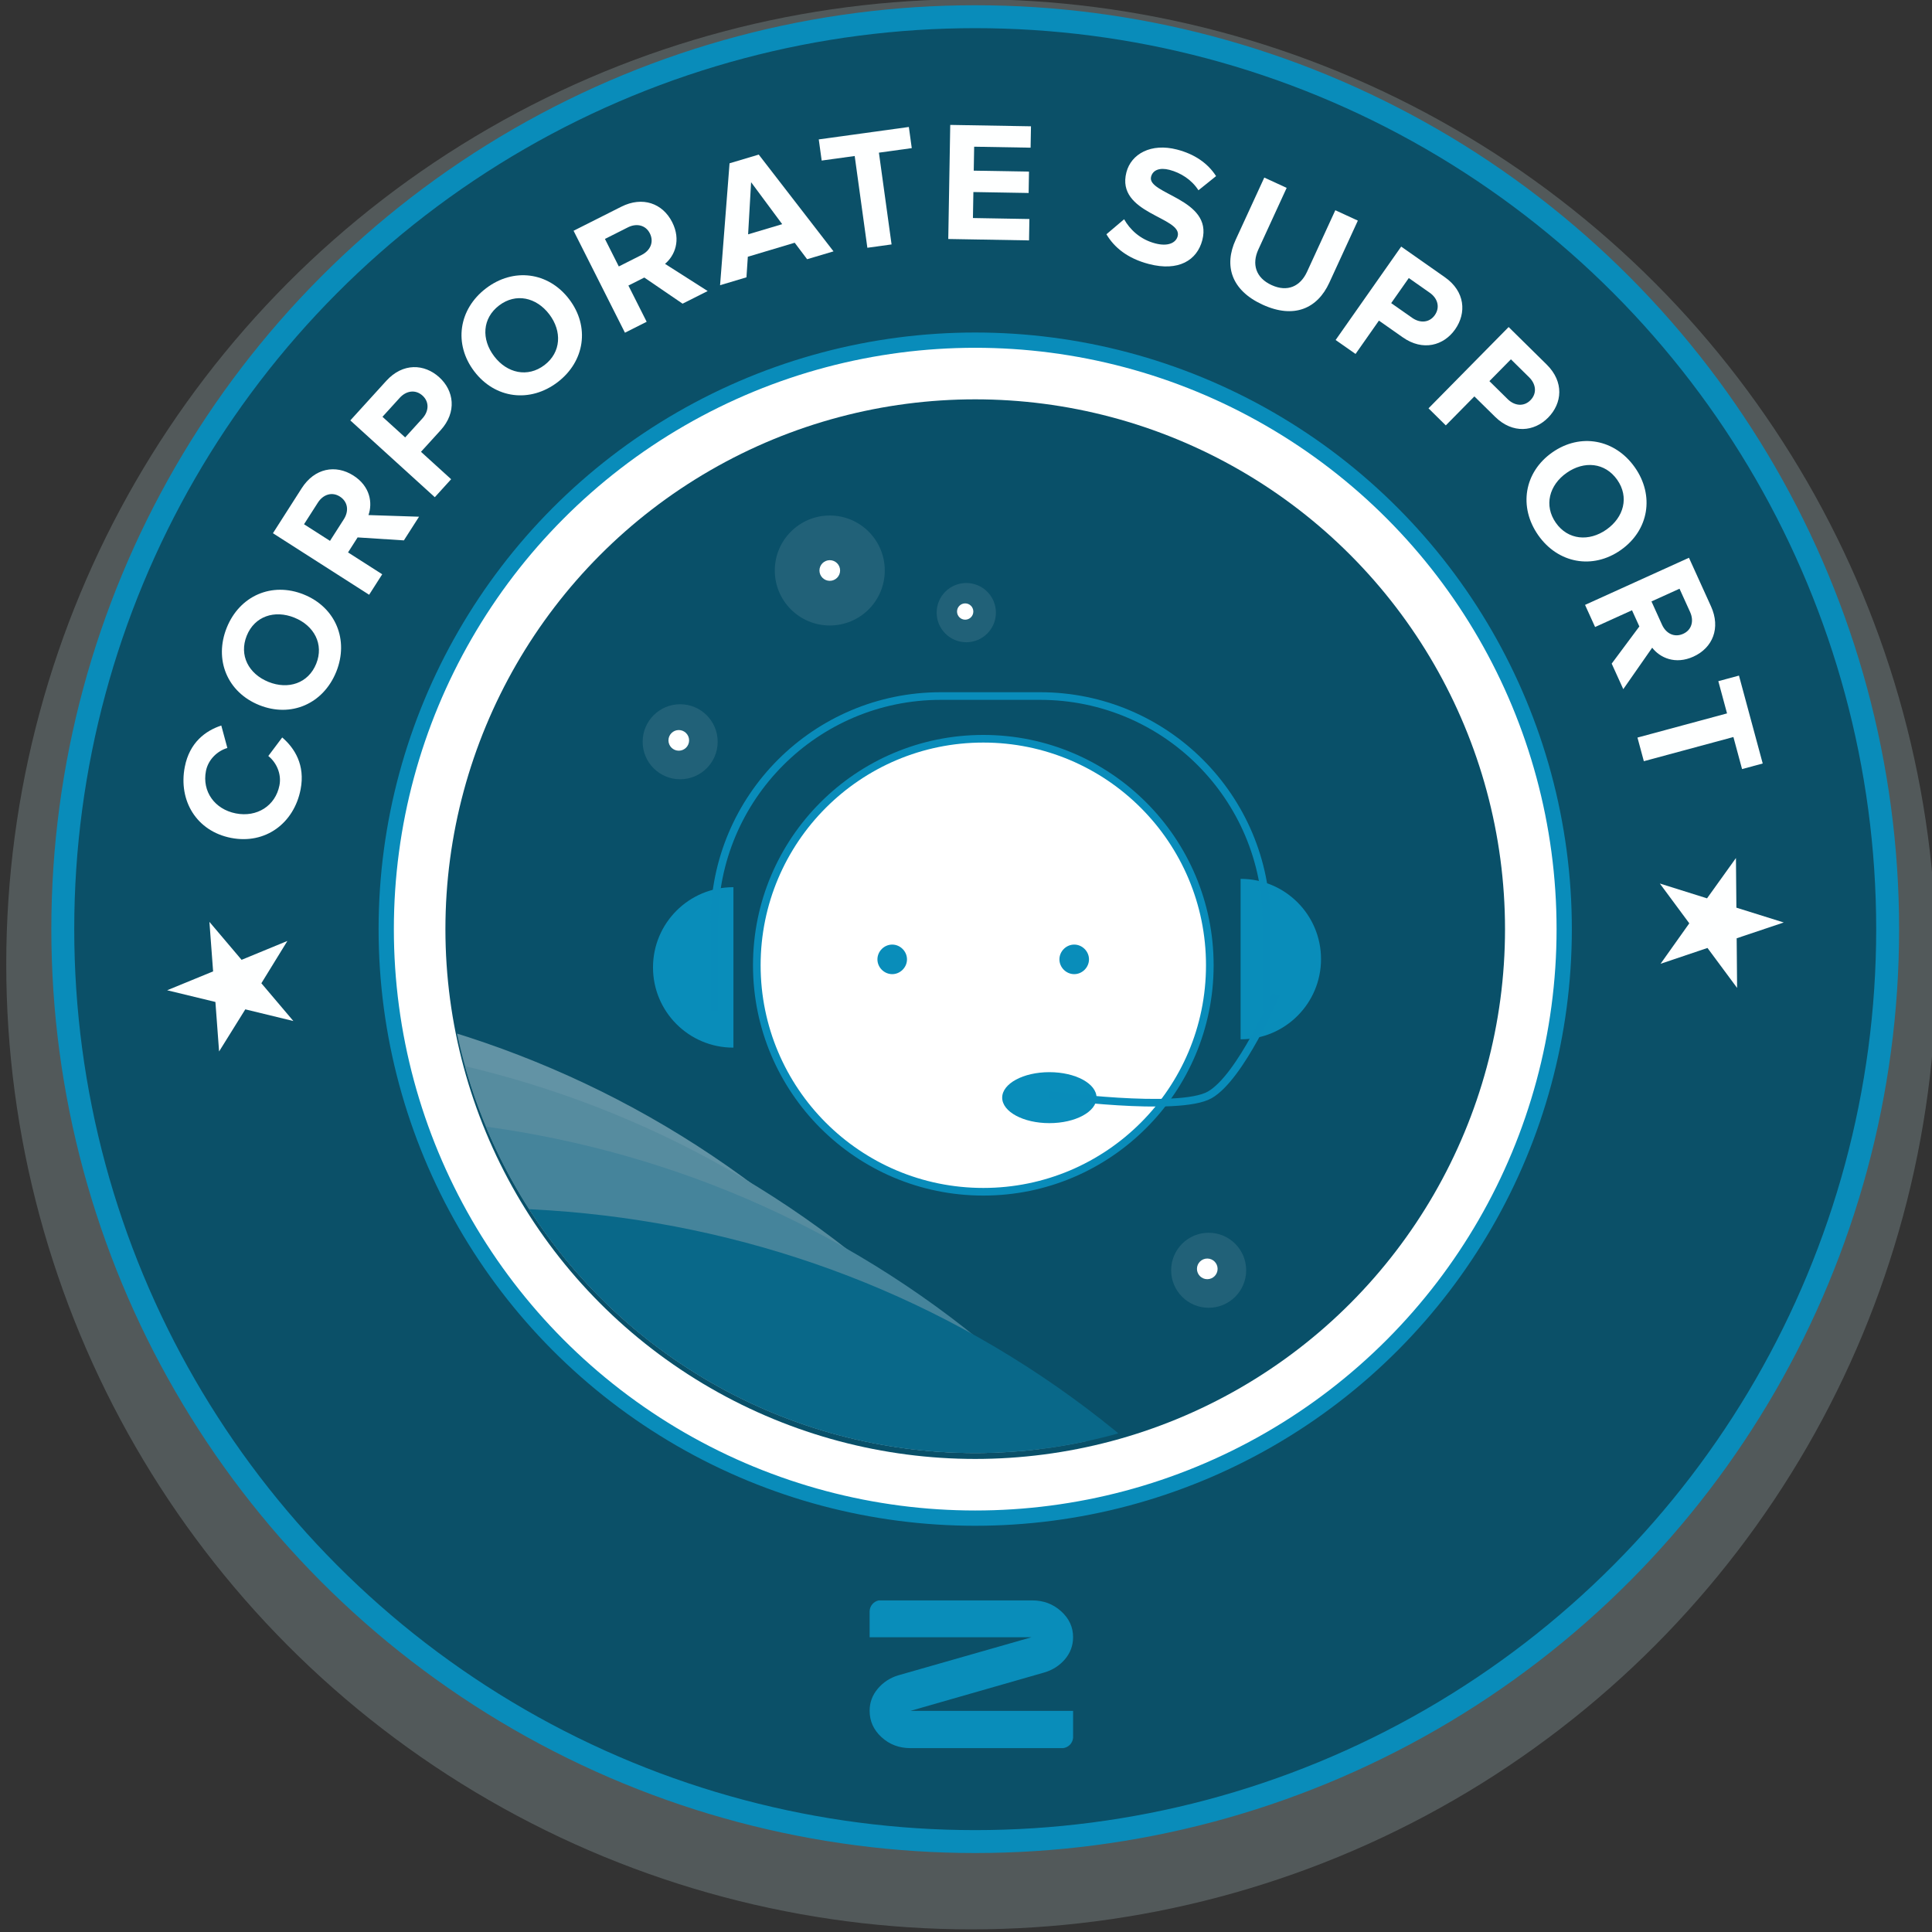 <?xml version="1.0" encoding="utf-8"?>
<!-- Generator: Adobe Illustrator 17.0.0, SVG Export Plug-In . SVG Version: 6.00 Build 0)  -->
<!DOCTYPE svg PUBLIC "-//W3C//DTD SVG 1.1//EN" "http://www.w3.org/Graphics/SVG/1.1/DTD/svg11.dtd">
<svg version="1.1" id="Layer_1" xmlns="http://www.w3.org/2000/svg" xmlns:xlink="http://www.w3.org/1999/xlink" x="0px" y="0px"
	 width="253px" height="253px" viewBox="-69 -69 253 253" enable-background="new -69 -69 253 253" xml:space="preserve">
<rect x="-69" y="-69" width="253" height="253" fill="#333333" stroke="none"/>
<g>
	<g>
		<g>
			<circle opacity="0.5" fill="#738083" enable-background="new    " cx="58.2" cy="57.271" r="126.381"/>
			<circle fill="#0B5068" stroke="#098CBA" stroke-width="3" stroke-miterlimit="10" cx="58.707" cy="52.673" r="119.485"/>
			<circle fill="#FFFFFF" stroke="#098CBA" stroke-width="2" stroke-miterlimit="10" cx="58.707" cy="52.673" r="77.13"/>
			<g>
				<path fill="#FEFFFF" d="M-37.364,56.692l5.998-2.472l-3.408,5.539l4.191,4.946l-6.294-1.529l-3.433,5.516l-0.482-6.484
					l-6.321-1.531l6.02-2.472l-0.484-6.486L-37.364,56.692z"/>
				<path fill="#FEFFFF" d="M-38.748,40.725c-4.528-0.887-6.916-4.89-6.052-9.307c0.629-3.207,2.73-4.736,4.779-5.408l0.794,2.94
					c-1.307,0.382-2.51,1.515-2.804,3.01c-0.525,2.68,1.14,5.014,3.91,5.557c2.768,0.543,5.19-0.993,5.715-3.673
					c0.294-1.495-0.394-2.997-1.459-3.845l1.821-2.427c1.622,1.389,3.035,3.603,2.406,6.812
					C-30.5,38.803-34.243,41.607-38.748,40.725z"/>
				<path fill="#FEFFFF" d="M-35.062,23.331c-4.175-1.685-5.934-5.946-4.241-10.143c1.685-4.175,5.907-6.023,10.085-4.338
					c4.175,1.685,5.934,5.946,4.25,10.123C-26.665,23.168-30.887,25.016-35.062,23.331z M-30.444,11.885
					c-2.596-1.049-5.213-0.194-6.244,2.359c-1.038,2.576,0.251,5.007,2.847,6.054c2.576,1.04,5.211,0.194,6.251-2.381
					C-26.556,15.361-27.868,12.925-30.444,11.885z"/>
				<path fill="#FEFFFF" d="M-16.11,1.764l-6.059-0.389l-1.255,1.965l4.476,2.863l-1.714,2.682l-12.597-8.058l3.768-5.894
					c1.678-2.626,4.437-3.15,6.778-1.653c2.21,1.414,2.515,3.603,1.965,5.17l6.622,0.215L-16.11,1.764z M-24.496-3.976
					c-1.038-0.663-2.201-0.262-2.877,0.796l-1.814,2.832l3.401,2.176l1.812-2.832C-23.295-2.062-23.419-3.286-24.496-3.976z"/>
				<path fill="#FEFFFF" d="M-12.061-3.89l-11.064-10.055l4.704-5.175c2.185-2.406,5.003-2.239,6.943-0.475
					c1.925,1.746,2.345,4.553,0.174,6.941l-2.567,2.82l3.949,3.589L-12.061-3.89z M-13.667-17.192
					c-0.93-0.844-2.142-0.642-2.985,0.285l-2.262,2.488l2.972,2.7l2.259-2.488C-12.837-15.134-12.753-16.36-13.667-17.192z"/>
				<path fill="#FEFFFF" d="M-6.889-20.361c-2.73-3.582-2.065-8.142,1.536-10.883c3.58-2.73,8.153-2.16,10.883,1.423
					c2.73,3.58,2.065,8.14-1.515,10.872C0.414-16.211-4.162-16.781-6.889-20.361z M2.931-27.84C1.232-30.07-1.45-30.669-3.641-29
					c-2.21,1.683-2.341,4.43-0.645,6.658c1.683,2.212,4.381,2.829,6.59,1.147C4.494-22.867,4.611-25.633,2.931-27.84z"/>
				<path fill="#FEFFFF" d="M20.386-29.233l-5.012-3.422l-2.083,1.047l2.391,4.745l-2.843,1.432l-6.728-13.35l6.247-3.148
					c2.782-1.402,5.421-0.45,6.672,2.033c1.181,2.343,0.328,4.381-0.943,5.448l5.584,3.56L20.386-29.233z M16.098-38.443
					c-0.554-1.101-1.76-1.348-2.879-0.78l-3.001,1.513l1.816,3.603l3.001-1.515C16.154-36.188,16.672-37.3,16.098-38.443z"/>
				<path fill="#FEFFFF" d="M36.694-35.055l-1.626-2.158l-6.138,1.834l-0.179,2.694l-3.456,1.034l1.242-15.965l3.822-1.14
					l9.791,12.672L36.694-35.055z M29.358-45.139l-0.391,6.826l4.464-1.332L29.358-45.139z"/>
				<path fill="#FEFFFF" d="M44.583-36.554L42.925-48.57l-4.324,0.595l-0.382-2.77l11.797-1.628l0.382,2.77l-4.302,0.595
					l1.658,12.016L44.583-36.554z"/>
				<path fill="#FEFFFF" d="M55.178-37.703l0.258-14.94l10.573,0.183l-0.05,2.8l-7.391-0.129l-0.054,3.137l7.235,0.124l-0.047,2.8
					l-7.235-0.124l-0.059,3.404l7.393,0.129l-0.047,2.8L55.178-37.703z"/>
				<path fill="#FEFFFF" d="M75.89-38.323l2.316-1.965c0.742,1.325,2.09,2.648,4.084,3.164c1.714,0.446,2.714-0.106,2.931-0.952
					c0.654-2.515-8.128-2.92-6.715-8.361c0.624-2.409,3.223-3.863,6.629-2.979c2.3,0.597,4.026,1.784,5.114,3.478l-2.309,1.855
					c-0.889-1.389-2.323-2.291-3.795-2.675c-1.3-0.337-2.185,0.034-2.409,0.905c-0.59,2.275,8.112,2.89,6.712,8.291
					c-0.688,2.646-3.112,4.146-6.993,3.137C78.654-35.152,76.904-36.599,75.89-38.323z"/>
				<path fill="#FEFFFF" d="M92.816-37.604l3.745-8.142l2.931,1.348l-3.705,8.063c-0.873,1.893-0.371,3.702,1.726,4.666
					c2.097,0.963,3.775,0.156,4.645-1.737l3.705-8.063l2.951,1.359l-3.743,8.142c-1.545,3.358-4.607,4.761-8.739,2.861
					C92.199-31.006,91.269-34.243,92.816-37.604z"/>
				<path fill="#FEFFFF" d="M105.904-24.477l8.585-12.231l5.722,4.014c2.66,1.866,2.847,4.682,1.341,6.828
					c-1.493,2.126-4.222,2.895-6.862,1.038l-3.116-2.187l-3.062,4.365L105.904-24.477z M118.893-27.736
					c0.719-1.027,0.369-2.203-0.656-2.922l-2.752-1.931l-2.305,3.284l2.752,1.929C116.959-26.655,118.185-26.725,118.893-27.736z"/>
				<path fill="#FEFFFF" d="M118.067-15.528l10.492-10.645l4.98,4.908c2.314,2.28,2.033,5.086,0.192,6.954
					c-1.825,1.852-4.643,2.158-6.941-0.106l-2.716-2.673l-3.743,3.797L118.067-15.528z M131.417-16.593
					c0.882-0.893,0.728-2.112-0.167-2.994l-2.393-2.359l-2.816,2.856l2.395,2.361C129.332-15.847,130.551-15.713,131.417-16.593z"/>
				<path fill="#FEFFFF" d="M134.271-9.752c3.686-2.585,8.219-1.744,10.82,1.961c2.587,3.684,1.839,8.235-1.848,10.822
					c-3.686,2.587-8.219,1.744-10.806-1.94C129.839-2.614,130.587-7.165,134.271-9.752z M141.362,0.353
					c2.293-1.61,3.001-4.268,1.416-6.522c-1.597-2.275-4.338-2.515-6.629-0.905c-2.273,1.597-2.999,4.268-1.402,6.543
					C136.33,1.724,139.091,1.95,141.362,0.353z"/>
				<path fill="#FEFFFF" d="M142.054,17.903l3.623-4.867l-0.963-2.121l-4.833,2.194l-1.316-2.897l13.608-6.172l2.888,6.364
					c1.285,2.834,0.226,5.432-2.302,6.581c-2.388,1.083-4.388,0.142-5.401-1.167l-3.786,5.428L142.054,17.903z M151.426,13.995
					c1.122-0.509,1.418-1.698,0.9-2.843l-1.389-3.058l-3.673,1.665l1.386,3.06C149.171,13.961,150.263,14.527,151.426,13.995z"/>
				<path fill="#FEFFFF" d="M145.43,27.587l11.729-3.166l-1.14-4.22l2.703-0.731l3.11,11.512l-2.705,0.731l-1.133-4.198
					l-11.729,3.166L145.43,27.587z"/>
				<path fill="#FEFFFF" d="M154.599,55.138l-6.145,2.072l3.763-5.299l-3.858-5.211l6.181,1.94l3.786-5.279l0.059,6.5l6.201,1.94
					l-6.165,2.069l0.057,6.5L154.599,55.138z"/>
			</g>
			<circle fill="#095069" cx="58.707" cy="52.673" r="69.379"/>
		</g>
		<g opacity="0.4" enable-background="new    ">
			<g>
				<defs>
					<circle id="SVGID_1_" cx="58.707" cy="51.9" r="69.379"/>
				</defs>
				<clipPath id="SVGID_2_">
					<use xlink:href="#SVGID_1_"  overflow="visible"/>
				</clipPath>
				<g clip-path="url(#SVGID_2_)">
					
						<ellipse transform="matrix(0.557 -0.831 0.831 0.557 -208.465 41.34)" fill="#E9F7FE" cx="-65.494" cy="216.016" rx="160.977" ry="143.546"/>
					
						<ellipse transform="matrix(0.557 -0.831 0.831 0.557 -209.607 52.693)" fill="#CBE6F1" cx="-55.426" cy="222.763" rx="160.977" ry="143.546"/>
					
						<ellipse transform="matrix(0.557 -0.831 0.831 0.557 -211.347 69.958)" fill="#A0D2E7" cx="-40.118" cy="233.026" rx="160.977" ry="143.546"/>
					
						<ellipse transform="matrix(0.557 -0.831 0.831 0.557 -213.369 90.05)" fill="#098DBA" cx="-22.302" cy="244.967" rx="160.977" ry="143.546"/>
				</g>
			</g>
		</g>
		<path fill="#098DBA" d="M70.456,148.287c0.71-0.837,1.067-1.8,1.067-2.899c0-1.316-0.522-2.445-1.565-3.388
			c-1.043-0.945-2.302-1.423-3.781-1.423H46.06c-0.667,0.149-1.169,0.733-1.181,1.443v3.381h21.203l-17.464,4.991
			c-1.081,0.33-1.974,0.916-2.68,1.76c-0.708,0.846-1.058,1.8-1.058,2.881c0,1.355,0.522,2.51,1.563,3.46
			c1.04,0.954,2.305,1.429,3.784,1.429h19.988c0.694-0.084,1.239-0.636,1.309-1.339v-3.542H50.228l17.489-5.014
			C68.834,149.705,69.746,149.119,70.456,148.287z"/>
	</g>
	<g>
		<circle fill="#FFFFFF" stroke="#098CBA" stroke-miterlimit="10" cx="59.767" cy="57.402" r="29.661"/>
		<ellipse fill="#098DBA" cx="68.418" cy="74.74" rx="6.179" ry="3.338"/>
		<g>
			<g>
				<defs>
					<rect id="SVGID_3_" x="11.568" y="42.193" width="15.476" height="44.87"/>
				</defs>
				<clipPath id="SVGID_4_">
					<use xlink:href="#SVGID_3_"  overflow="visible"/>
				</clipPath>
				<circle clip-path="url(#SVGID_4_)" fill="#098DBA" cx="27.017" cy="57.685" r="10.505"/>
			</g>
		</g>
		<g>
			<g>
				<defs>
					<rect id="SVGID_5_" x="93.458" y="27.216" width="15.476" height="44.87"/>
				</defs>
				<clipPath id="SVGID_6_">
					<use xlink:href="#SVGID_5_"  overflow="visible"/>
				</clipPath>
				<circle clip-path="url(#SVGID_6_)" fill="#098DBA" cx="93.486" cy="56.595" r="10.505"/>
			</g>
		</g>
		<path fill="none" stroke="#098CBA" stroke-miterlimit="10" d="M68.418,74.371c0,0,16.951,2.327,21.01,0s8.651-13.122,8.651-13.122
			"/>
		<g>
			<g>
				<defs>
					<rect id="SVGID_7_" x="8.479" y="16.736" width="100.456" height="46.648"/>
				</defs>
				<clipPath id="SVGID_8_">
					<use xlink:href="#SVGID_7_"  overflow="visible"/>
				</clipPath>
				<path clip-path="url(#SVGID_8_)" fill="none" stroke="#098CBA" stroke-miterlimit="10" d="M96.862,64.807
					c0,16.381-13.28,29.661-29.661,29.661H54.204c-16.381,0-29.661-13.28-29.661-29.661V51.809c0-16.381,13.28-29.661,29.661-29.661
					h12.997c16.381,0,29.661,13.28,29.661,29.661V64.807z"/>
			</g>
		</g>
		<g>
			<path fill="#098DBA" d="M45.901,56.631c0-1.052,0.884-1.936,1.936-1.936c1.052,0,1.936,0.884,1.936,1.936
				s-0.884,1.936-1.936,1.936C46.786,58.567,45.901,57.685,45.901,56.631z"/>
			<path fill="#098DBA" d="M69.734,56.631c0-1.052,0.884-1.936,1.936-1.936c1.052,0,1.936,0.884,1.936,1.936
				s-0.884,1.936-1.936,1.936S69.734,57.685,69.734,56.631z"/>
		</g>
	</g>
	<g>
		<circle opacity="0.1" fill="#FFFFFF" enable-background="new    " cx="39.662" cy="5.709" r="7.201"/>
		<circle fill="#FFFFFF" cx="39.662" cy="5.709" r="1.352"/>
	</g>
	<g>
		<circle opacity="0.1" fill="#FFFFFF" enable-background="new    " cx="20.069" cy="28.135" r="4.912"/>
		<circle fill="#FFFFFF" cx="19.888" cy="27.954" r="1.352"/>
	</g>
	<g>
		<circle opacity="0.1" fill="#FFFFFF" enable-background="new    " cx="89.277" cy="97.344" r="4.912"/>
		<circle fill="#FFFFFF" cx="89.096" cy="97.161" r="1.352"/>
	</g>
	<g>
		<circle opacity="0.1" fill="#FFFFFF" enable-background="new    " cx="57.537" cy="11.225" r="3.879"/>
		<circle fill="#FFFFFF" cx="57.393" cy="11.082" r="1.067"/>
	</g>
</g>
<g display="none">
	<g display="inline">
		<g>
			<circle opacity="0.5" fill="#738083" enable-background="new    " cx="57.7" cy="56.771" r="55.881"/>
			<circle fill="#0B5068" stroke="#098CBA" stroke-width="3" stroke-miterlimit="10" cx="57.924" cy="54.738" r="52.832"/>
			<circle fill="#FFFFFF" stroke="#098CBA" stroke-width="2" stroke-miterlimit="10" cx="57.924" cy="54.738" r="34.104"/>
			<g>
				<path fill="#FEFFFF" d="M21.782,32.381l2.805,0.584l-2.619,1.179l0.305,2.848l-1.921-2.121l-2.623,1.164l1.431-2.489
					l-1.931-2.125l2.814,0.589l1.43-2.489L21.782,32.381z"/>
				<path fill="#FEFFFF" d="M25.235,26.216c-1.44-1.447-1.321-3.506,0.09-4.911c1.027-1.02,2.175-1.06,3.093-0.797l-0.439,1.273
					c-0.574-0.184-1.296-0.067-1.773,0.408c-0.858,0.853-0.826,2.121,0.053,3.005c0.882,0.885,2.148,0.924,3.005,0.072
					c0.477-0.475,0.599-1.196,0.418-1.772l1.27-0.437c0.249,0.911,0.218,2.074-0.808,3.094
					C28.734,27.556,26.668,27.656,25.235,26.216z"/>
				<path fill="#FEFFFF" d="M30.899,20.771c-1.11-1.653-0.697-3.649,0.965-4.764c1.652-1.11,3.655-0.739,4.766,0.915
					c1.111,1.653,0.697,3.649-0.955,4.758C34.014,22.797,32.009,22.424,30.899,20.771z M35.431,17.728
					c-0.692-1.028-1.86-1.364-2.871-0.685c-1.02,0.685-1.151,1.894-0.46,2.922c0.684,1.02,1.859,1.365,2.878,0.679
					C35.99,19.965,36.115,18.748,35.431,17.728z"/>
				<path fill="#FEFFFF" d="M43.967,17.258l-4.569-2.764l1.661,3.979l-1.298,0.542l-2.548-6.1l1.334-0.558l4.426,2.652l-1.599-3.831
					l1.298-0.542l2.547,6.099L43.967,17.258z"/>
				<path fill="#FEFFFF" d="M46.243,15.462l0.515-1.241c0.559,0.373,1.355,0.623,2.246,0.425c0.763-0.17,1.045-0.588,0.962-0.965
					c-0.249-1.12-3.787,0.486-4.325-1.94c-0.239-1.074,0.491-2.169,2.009-2.505c1.026-0.227,1.945-0.107,2.713,0.341l-0.536,1.194
					c-0.63-0.367-1.375-0.435-2.031-0.289c-0.581,0.129-0.854,0.453-0.767,0.84c0.224,1.014,3.774-0.494,4.309,1.914
					c0.261,1.179-0.392,2.257-2.122,2.642C47.968,16.154,46.986,15.936,46.243,15.462z"/>
				<path fill="#FEFFFF" d="M53.047,12.331L52.874,8.37l1.427-0.062l0.171,3.922c0.039,0.921,0.602,1.532,1.621,1.487
					c1.021-0.044,1.518-0.701,1.478-1.622L57.4,8.173l1.437-0.062l0.172,3.961c0.07,1.633-0.851,2.805-2.861,2.892
					C54.137,15.052,53.117,13.965,53.047,12.331z"/>
				<path fill="#FEFFFF" d="M60.809,14.871l0.806-6.561l1.407,0.172l-0.654,5.332l2.774,0.34l-0.15,1.23L60.809,14.871z"/>
				<path fill="#FEFFFF" d="M66.969,15.849l1.311-5.209l-1.874-0.472l0.302-1.201l5.113,1.286l-0.302,1.202l-1.865-0.469
					l-1.311,5.21L66.969,15.849z"/>
				<path fill="#FEFFFF" d="M71.544,17.206l2.363-6.177l1.315,0.503l-2.364,6.176L71.544,17.206z"/>
				<path fill="#FEFFFF" d="M78.545,20.528l-0.677-5.292l-2.08,3.772l-1.231-0.679l3.189-5.783l1.266,0.699l0.676,5.11l2.002-3.633
					l1.233,0.679l-3.19,5.783L78.545,20.528z"/>
				<path fill="#FEFFFF" d="M83.034,19.427c1.335-1.606,3.401-1.613,4.893-0.373c1.05,0.873,1.27,1.958,1.151,2.875l-1.296-0.253
					c0.062-0.553-0.12-1.219-0.652-1.662c-0.93-0.773-2.188-0.621-2.985,0.338s-0.716,2.224,0.212,2.997
					c0.449,0.374,1.033,0.524,1.397,0.504l0.506-0.61l-1.341-1.113l0.786-0.945l2.421,2.014l-1.62,1.948
					c-0.999,0.148-2.032-0.08-2.946-0.84C82.068,23.066,81.705,21.026,83.034,19.427z"/>
				<path fill="#FEFFFF" d="M93.601,31.801l-1.73,2.288l0.054-2.875l-2.707-0.944l2.742-0.83l0.069-2.872l1.64,2.361l2.75-0.836
					l-1.739,2.294l1.64,2.361L93.601,31.801z"/>
			</g>
			<circle fill="#095069" cx="57.924" cy="54.738" r="30.677"/>
		</g>
		<g opacity="0.4" enable-background="new    ">
			<g>
				<defs>
					<circle id="SVGID_9_" cx="57.924" cy="54.396" r="30.677"/>
				</defs>
				<clipPath id="SVGID_10_">
					<use xlink:href="#SVGID_9_"  overflow="visible"/>
				</clipPath>
				<g clip-path="url(#SVGID_10_)">
					
						<ellipse transform="matrix(0.839 -0.544 0.544 0.839 -18.755 49.991)" fill="#E9F7FE" cx="75.138" cy="56.703" rx="34.401" ry="30.676"/>
					
						<ellipse transform="matrix(0.839 -0.544 0.544 0.839 -19.71 51.107)" fill="#CBE6F1" cx="76.547" cy="58.876" rx="34.401" ry="30.676"/>
					
						<ellipse transform="matrix(0.839 -0.544 0.544 0.839 -21.163 52.804)" fill="#A0D2E7" cx="78.69" cy="62.181" rx="34.401" ry="30.676"/>
					
						<ellipse transform="matrix(0.839 -0.544 0.544 0.839 -22.854 54.779)" fill="#098DBA" cx="81.183" cy="66.027" rx="34.401" ry="30.676"/>
				</g>
			</g>
		</g>
		<g>
			<g>
				<path fill="#FFFFFF" d="M38.689,52.692c-0.55,0-1,0.45-1,1v14.793c0,0.55,0.45,1,1,1h5.779c0.55,0,1.318,0.318,1.707,0.707
					l2.478,2.478c0.389,0.389,1.025,0.389,1.414,0l2.478-2.478c0.389-0.389,1.157-0.707,1.707-0.707h5.779c0.55,0,1-0.45,1-1V53.692
					c0-0.55-0.45-1-1-1H38.689z"/>
				<path fill="none" stroke="#098CBA" stroke-miterlimit="10" d="M38.689,52.692c-0.55,0-1,0.45-1,1v14.793c0,0.55,0.45,1,1,1
					h5.779c0.55,0,1.318,0.318,1.707,0.707l2.478,2.478c0.389,0.389,1.025,0.389,1.414,0l2.478-2.478
					c0.389-0.389,1.157-0.707,1.707-0.707h5.779c0.55,0,1-0.45,1-1V53.692c0-0.55-0.45-1-1-1H38.689z"/>
			</g>
			<g>
				<path fill="#098DBA" d="M48.48,61.448c0-1.248,1.555-1.395,1.555-2.125c0-0.328-0.254-0.603-0.836-0.603
					c-0.528,0-0.972,0.254-1.3,0.656l-0.857-0.962c0.56-0.666,1.407-1.026,2.316-1.026c1.364,0,2.199,0.687,2.199,1.67
					c0,1.544-1.765,1.66-1.765,2.548c0,0.169,0.084,0.349,0.201,0.444l-1.163,0.338C48.607,62.146,48.48,61.818,48.48,61.448z
					 M48.48,63.806c0-0.465,0.392-0.856,0.857-0.856s0.856,0.391,0.856,0.856c0,0.465-0.391,0.856-0.856,0.856
					S48.48,64.271,48.48,63.806z"/>
			</g>
			<g>
				<path fill="#FFFFFF" d="M55.146,40.164c-0.55,0-1,0.45-1,1v14.793c0,0.55,0.45,1,1,1h5.779c0.55,0,1.318,0.318,1.707,0.707
					l2.478,2.478c0.389,0.389,1.025,0.389,1.414,0l2.478-2.478c0.389-0.389,1.157-0.707,1.707-0.707h5.779c0.55,0,1-0.45,1-1V41.164
					c0-0.55-0.45-1-1-1H55.146z"/>
				<path fill="none" stroke="#098CBA" stroke-miterlimit="10" d="M55.146,40.164c-0.55,0-1,0.45-1,1v14.793c0,0.55,0.45,1,1,1
					h5.779c0.55,0,1.318,0.318,1.707,0.707l2.478,2.478c0.389,0.389,1.025,0.389,1.414,0l2.478-2.478
					c0.389-0.389,1.157-0.707,1.707-0.707h5.779c0.55,0,1-0.45,1-1V41.164c0-0.55-0.45-1-1-1H55.146z"/>
			</g>
			<g>
				<path fill="#098DBA" d="M61.442,49.766c0-0.465,0.391-0.856,0.856-0.856s0.856,0.391,0.856,0.856s-0.391,0.856-0.856,0.856
					S61.442,50.231,61.442,49.766z"/>
				<path fill="#098DBA" d="M64.954,49.766c0-0.465,0.391-0.856,0.856-0.856c0.465,0,0.856,0.391,0.856,0.856
					s-0.391,0.856-0.856,0.856C65.345,50.622,64.954,50.231,64.954,49.766z"/>
				<path fill="#098DBA" d="M68.467,49.766c0-0.465,0.391-0.856,0.856-0.856c0.465,0,0.856,0.391,0.856,0.856
					s-0.391,0.856-0.856,0.856C68.857,50.622,68.467,50.231,68.467,49.766z"/>
			</g>
		</g>
		<path fill="#098DBA" d="M63.119,97.015c0.314-0.37,0.472-0.796,0.472-1.282c0-0.582-0.231-1.081-0.692-1.498
			c-0.461-0.418-1.018-0.629-1.672-0.629h-8.895c-0.295,0.066-0.517,0.324-0.522,0.638v1.495h9.375l-7.722,2.207
			c-0.478,0.146-0.873,0.405-1.185,0.778c-0.313,0.374-0.468,0.796-0.468,1.274c0,0.599,0.231,1.11,0.691,1.53
			c0.46,0.422,1.019,0.632,1.673,0.632h8.838c0.307-0.037,0.548-0.281,0.579-0.592v-1.566h-9.416l7.733-2.217
			C62.402,97.642,62.805,97.383,63.119,97.015z"/>
	</g>
	<g display="inline">
		<circle opacity="0.1" fill="#FFFFFF" enable-background="new    " cx="41.501" cy="38.086" r="2.172"/>
		<circle fill="#FFFFFF" cx="41.421" cy="38.006" r="0.598"/>
	</g>
	<g display="inline">
		<circle opacity="0.1" fill="#FFFFFF" enable-background="new    " cx="37.462" cy="46.497" r="1.251"/>
		<circle fill="#FFFFFF" cx="37.415" cy="46.451" r="0.344"/>
	</g>
</g>
<g display="none">
	<g display="inline">
		<g>
			<circle opacity="0.5" fill="#738083" enable-background="new    " cx="57.7" cy="56.771" r="55.881"/>
			<circle fill="#0B5068" stroke="#098CBA" stroke-width="3" stroke-miterlimit="10" cx="57.924" cy="54.738" r="52.832"/>
			<circle fill="#FFFFFF" stroke="#098CBA" stroke-width="2" stroke-miterlimit="10" cx="57.924" cy="54.738" r="34.104"/>
			<g>
				<path fill="#FEFFFF" d="M15.412,54.799l2.693-0.983L16.501,56.2l1.762,2.26l-2.753-0.79l-1.615,2.375l-0.097-2.872l-2.763-0.788
					l2.702-0.985l-0.097-2.87L15.412,54.799z"/>
				<path fill="#FEFFFF" d="M18.384,48.165l-6.437-1.479l0.692-3.011c0.322-1.4,1.443-1.945,2.572-1.685
					c1.12,0.257,1.887,1.246,1.568,2.636l-0.377,1.641l2.297,0.528L18.384,48.165z M14.889,43.388
					c-0.541-0.124-0.964,0.216-1.089,0.756l-0.332,1.448l1.728,0.397l0.332-1.448C15.653,44.002,15.42,43.511,14.889,43.388z"/>
				<path fill="#FEFFFF" d="M21.45,38.263l-2.668,0.294l-0.396,0.953l2.168,0.903l-0.541,1.299l-6.102-2.542l1.189-2.855
					c0.53-1.271,1.691-1.711,2.825-1.239c1.07,0.446,1.369,1.376,1.25,2.099l2.9-0.414L21.45,38.263z M17.359,36.407
					c-0.503-0.209-0.978,0.054-1.192,0.567l-0.572,1.372l1.647,0.686l0.572-1.372C18.028,37.147,17.88,36.624,17.359,36.407z"/>
				<path fill="#FEFFFF" d="M19.796,33.932c-1.664-1.092-2.057-3.091-0.96-4.764c1.093-1.663,3.083-2.099,4.748-1.006
					c1.664,1.092,2.057,3.092,0.965,4.756C23.451,34.59,21.46,35.025,19.796,33.932z M22.79,29.37
					c-1.035-0.679-2.242-0.536-2.911,0.482c-0.674,1.027-0.325,2.192,0.709,2.871c1.027,0.674,2.243,0.536,2.917-0.49
					C24.174,31.214,23.817,30.044,22.79,29.37z"/>
				<path fill="#FEFFFF" d="M28.224,27.964l-3.917-3.669l-1.319,1.409l-0.903-0.846l3.602-3.845l0.903,0.846l-1.313,1.402
					l3.916,3.669L28.224,27.964z"/>
				<path fill="#FEFFFF" d="M29.07,22.309c-1.202-1.588-0.901-3.604,0.695-4.812c1.588-1.202,3.611-0.942,4.812,0.646
					c1.201,1.589,0.9,3.605-0.687,4.807C32.294,24.157,30.272,23.898,29.07,22.309z M33.424,19.016
					c-0.747-0.987-1.933-1.258-2.906-0.524c-0.979,0.742-1.042,1.957-0.295,2.945c0.741,0.98,1.933,1.258,2.913,0.517
					C34.108,21.218,34.165,19.995,33.424,19.016z"/>
				<path fill="#FEFFFF" d="M39.006,19.528l-2.451-4.779l-1.719,0.882l-0.565-1.102l4.69-2.406l0.565,1.103l-1.711,0.877
					l2.451,4.778L39.006,19.528z"/>
				<path fill="#FEFFFF" d="M44.991,16.931l-0.822-2.576l-3.602-2.947l1.528-0.488l2.361,2.022l0.752-3.016l1.519-0.485l-1.22,4.485
					l0.823,2.576L44.991,16.931z"/>
				<path fill="#FEFFFF" d="M49.782,15.558l-0.934-6.54l3.059-0.437c1.422-0.203,2.334,0.648,2.497,1.795
					c0.162,1.137-0.485,2.211-1.897,2.412l-1.667,0.237l0.334,2.334L49.782,15.558z M52.983,10.579
					c-0.079-0.549-0.548-0.822-1.097-0.744l-1.471,0.21l0.25,1.756l1.471-0.21C52.686,11.512,53.06,11.118,52.983,10.579z"/>
				<path fill="#FEFFFF" d="M56.423,14.774l0.13-6.605l4.674,0.091l-0.023,1.239l-3.269-0.065l-0.027,1.387l3.199,0.062
					l-0.025,1.238l-3.199-0.063l-0.029,1.505l3.268,0.064l-0.023,1.239L56.423,14.774z"/>
				<path fill="#FEFFFF" d="M70.111,16.692l0.745-2.68l-3.004-0.835l-0.745,2.68l-1.354-0.377l1.77-6.361l1.353,0.376l-0.694,2.5
					l3.004,0.836l0.694-2.5l1.364,0.38l-1.768,6.361L70.111,16.692z"/>
				<path fill="#FEFFFF" d="M74.274,14.583c0.895-1.776,2.837-2.394,4.622-1.495c1.778,0.895,2.436,2.824,1.541,4.601
					c-0.895,1.778-2.837,2.395-4.614,1.5C74.037,18.289,73.379,16.361,74.274,14.583z M79.146,17.039
					c0.557-1.106,0.277-2.289-0.811-2.836c-1.096-0.553-2.214-0.074-2.77,1.032c-0.553,1.097-0.278,2.288,0.819,2.84
					C77.472,18.623,78.593,18.135,79.146,17.039z"/>
				<path fill="#FEFFFF" d="M80.331,20.475l1.28-0.411c0.078,0.669,0.404,1.437,1.131,1.988c0.624,0.472,1.126,0.417,1.359,0.109
					c0.693-0.917-2.825-2.574-1.324-4.558c0.664-0.877,1.973-1.029,3.214-0.09c0.837,0.633,1.342,1.413,1.498,2.289l-1.258,0.366
					c-0.128-0.719-0.56-1.331-1.096-1.737c-0.475-0.36-0.899-0.358-1.138-0.041c-0.628,0.829,2.823,2.559,1.334,4.527
					c-0.729,0.964-1.976,1.164-3.39,0.094C80.923,22.24,80.453,21.349,80.331,20.475z"/>
				<path fill="#FEFFFF" d="M86.096,26.484l3.807-3.787l-1.362-1.369l0.878-0.873l3.716,3.737l-0.877,0.873l-1.355-1.363
					l-3.808,3.786L86.096,26.484z"/>
				<path fill="#FEFFFF" d="M89.284,30.053l5.255-4.003l0.852,1.119l-5.255,4.003L89.284,30.053z"/>
				<path fill="#FEFFFF" d="M93.508,36.594l2.212-4.858l-3.755,2.113l-0.69-1.226l5.76-3.239l0.709,1.261l-2.119,4.702l3.619-2.035
					l0.689,1.227l-5.759,3.239L93.508,36.594z"/>
				<path fill="#FEFFFF" d="M97.896,38.015c1.981-0.662,3.741,0.422,4.355,2.263c0.431,1.295,0.046,2.331-0.539,3.048l-0.967-0.898
					c0.344-0.438,0.542-1.099,0.323-1.756c-0.383-1.146-1.532-1.682-2.715-1.287c-1.183,0.394-1.781,1.512-1.399,2.657
					c0.185,0.554,0.601,0.99,0.921,1.165l0.751-0.251l-0.551-1.652l1.164-0.388l0.996,2.986l-2.404,0.802
					c-0.927-0.402-1.684-1.14-2.06-2.267C95.157,40.597,95.924,38.673,97.896,38.015z"/>
				<path fill="#FEFFFF" d="M100.328,54.077l-2.676,1.026l1.567-2.408l-1.797-2.232l2.764,0.745l1.577-2.399l0.142,2.869
					l2.774,0.746l-2.686,1.025l0.141,2.87L100.328,54.077z"/>
			</g>
			<circle fill="#095069" cx="57.924" cy="54.738" r="30.677"/>
		</g>
		<g opacity="0.4" enable-background="new    ">
			<g>
				<defs>
					<circle id="SVGID_11_" cx="57.924" cy="54.396" r="30.677"/>
				</defs>
				<clipPath id="SVGID_12_">
					<use xlink:href="#SVGID_11_"  overflow="visible"/>
				</clipPath>
				<g clip-path="url(#SVGID_12_)">
					
						<ellipse transform="matrix(0.557 -0.831 0.831 0.557 23.94 80.56)" fill="#E9F7FE" cx="87.46" cy="17.846" rx="43.441" ry="38.737"/>
					
						<ellipse transform="matrix(0.557 -0.831 0.831 0.557 23.632 83.624)" fill="#CBE6F1" cx="90.177" cy="19.668" rx="43.441" ry="38.737"/>
					
						<ellipse transform="matrix(0.557 -0.831 0.831 0.557 23.163 88.283)" fill="#A0D2E7" cx="94.308" cy="22.437" rx="43.441" ry="38.737"/>
					
						<ellipse transform="matrix(0.557 -0.831 0.831 0.557 22.617 93.705)" fill="#098DBA" cx="99.117" cy="25.659" rx="43.441" ry="38.737"/>
				</g>
			</g>
		</g>
		<path fill="#098DBA" d="M63.119,97.015c0.314-0.37,0.472-0.796,0.472-1.282c0-0.582-0.231-1.081-0.692-1.498
			c-0.461-0.418-1.018-0.629-1.672-0.629h-8.895c-0.295,0.066-0.517,0.324-0.522,0.638v1.495h9.375l-7.722,2.207
			c-0.478,0.146-0.873,0.405-1.185,0.778c-0.313,0.374-0.468,0.796-0.468,1.274c0,0.599,0.231,1.11,0.691,1.53
			c0.46,0.422,1.019,0.632,1.673,0.632h8.838c0.307-0.037,0.548-0.281,0.579-0.592v-1.566h-9.416l7.733-2.217
			C62.402,97.642,62.805,97.383,63.119,97.015z"/>
	</g>
	<g display="inline">
		<circle opacity="0.1" fill="#FFFFFF" enable-background="new    " cx="34.202" cy="50.028" r="3.184"/>
		<circle fill="#FFFFFF" cx="34.202" cy="50.028" r="0.598"/>
	</g>
	<g display="inline">
		<circle opacity="0.1" fill="#FFFFFF" enable-background="new    " cx="40.84" cy="43.551" r="2.172"/>
		<circle fill="#FFFFFF" cx="40.76" cy="43.47" r="0.598"/>
	</g>
	<g display="inline">
		<circle opacity="0.1" fill="#FFFFFF" enable-background="new    " cx="62.698" cy="71.966" r="2.172"/>
		<circle fill="#FFFFFF" cx="62.618" cy="71.886" r="0.598"/>
	</g>
	<g display="inline">
		<circle opacity="0.1" fill="#FFFFFF" enable-background="new    " cx="58.499" cy="78.697" r="1.715"/>
		<circle fill="#FFFFFF" cx="58.436" cy="78.633" r="0.472"/>
	</g>
	<g display="inline">
		<g>
			<g>
				<g>
					<defs>
						<rect id="SVGID_13_" x="34.086" y="37.129" width="48.208" height="27.312"/>
					</defs>
					<clipPath id="SVGID_14_">
						<use xlink:href="#SVGID_13_"  overflow="visible"/>
					</clipPath>
					<g clip-path="url(#SVGID_14_)">
						
							<ellipse fill="#FFFFFF" stroke="#098CBA" stroke-width="1.5" stroke-miterlimit="10" cx="44.087" cy="61.745" rx="6.252" ry="6.837"/>
						
							<ellipse fill="#FFFFFF" stroke="#098CBA" stroke-width="1.5" stroke-miterlimit="10" cx="60.493" cy="55.281" rx="14.732" ry="16.11"/>
						
							<ellipse fill="#FFFFFF" stroke="#098CBA" stroke-width="1.5" stroke-miterlimit="10" cx="75.163" cy="62.549" rx="3.984" ry="4.356"/>
						
							<ellipse fill="#FFFFFF" stroke="#098CBA" stroke-width="1.5" stroke-miterlimit="10" cx="45.761" cy="55.517" rx="3.945" ry="4.314"/>
					</g>
				</g>
			</g>
			<line fill="none" stroke="#098CBA" stroke-width="2" stroke-miterlimit="10" x1="37.071" y1="65.265" x2="80.15" y2="65.265"/>
		</g>
		<g>
			<g>
				<defs>
					<rect id="SVGID_15_" x="34.779" y="38.689" width="46.695" height="26.455"/>
				</defs>
				<clipPath id="SVGID_16_">
					<use xlink:href="#SVGID_15_"  overflow="visible"/>
				</clipPath>
				<g clip-path="url(#SVGID_16_)">
					<ellipse fill="#FFFFFF" cx="44.466" cy="62.533" rx="6.055" ry="6.622"/>
					<ellipse fill="#FFFFFF" cx="60.356" cy="56.272" rx="14.27" ry="15.605"/>
					<ellipse fill="#FFFFFF" cx="74.566" cy="63.311" rx="3.859" ry="4.22"/>
					<ellipse fill="#FFFFFF" cx="46.087" cy="56.5" rx="3.821" ry="4.178"/>
				</g>
			</g>
		</g>
		<g>
			<rect x="52.554" y="58.828" fill="#A0D2E7" width="4.315" height="4.03"/>
			<rect x="58.208" y="58.828" fill="#A0D2E7" width="4.315" height="4.03"/>
			<rect x="63.755" y="58.828" fill="#A0D2E7" width="4.315" height="4.03"/>
			<rect x="52.554" y="50.728" fill="#A0D2E7" width="15.516" height="6.808"/>
			<rect x="52.608" y="47.532" fill="#A0D2E7" width="4.261" height="2.018"/>
			<rect x="58.208" y="47.532" fill="#A0D2E7" width="9.862" height="2.018"/>
		</g>
	</g>
	<g display="inline">
		<circle opacity="0.1" fill="#FFFFFF" enable-background="new    " cx="51.942" cy="76.511" r="1.715"/>
		<circle fill="#FFFFFF" cx="51.879" cy="76.447" r="0.472"/>
	</g>
</g>
<g display="none">
	<g display="inline">
		<g>
			<circle opacity="0.5" fill="#738083" enable-background="new    " cx="57.7" cy="56.771" r="55.881"/>
			<circle fill="#0B5068" stroke="#098CBA" stroke-width="3" stroke-miterlimit="10" cx="57.924" cy="54.738" r="52.832"/>
			<circle fill="#FFFFFF" stroke="#098CBA" stroke-width="2" stroke-miterlimit="10" cx="57.924" cy="54.738" r="34.104"/>
			<g>
				<path fill="#FEFFFF" d="M15.484,57.249l2.631-1.137l-1.464,2.473l1.888,2.155l-2.794-0.63l-1.475,2.464l-0.263-2.861
					l-2.803-0.629l2.642-1.137l-0.261-2.861L15.484,57.249z"/>
				<path fill="#FEFFFF" d="M14.744,50.233c-2.01-0.355-3.099-2.108-2.753-4.068c0.252-1.424,1.169-2.117,2.069-2.431l0.376,1.294
					c-0.575,0.18-1.099,0.691-1.216,1.354c-0.21,1.191,0.545,2.21,1.774,2.426c1.23,0.217,2.288-0.481,2.499-1.671
					c0.117-0.663-0.199-1.322-0.677-1.689l0.786-1.088c0.728,0.601,1.373,1.571,1.12,2.995
					C18.376,49.315,16.743,50.586,14.744,50.233z"/>
				<path fill="#FEFFFF" d="M16.239,42.489c-1.861-0.711-2.674-2.583-1.958-4.453c0.712-1.861,2.566-2.713,4.428-2.001
					c1.861,0.712,2.673,2.583,1.961,4.445C19.954,42.35,18.1,43.202,16.239,42.489z M18.191,37.388
					c-1.157-0.443-2.308-0.045-2.743,1.095c-0.44,1.148,0.151,2.212,1.308,2.655c1.149,0.44,2.308,0.045,2.747-1.103
					C19.939,38.895,19.339,37.827,18.191,37.388z"/>
				<path fill="#FEFFFF" d="M24.447,32.823l-2.68-0.125l-0.54,0.877l2,1.231l-0.737,1.197l-5.627-3.461l1.619-2.633
					c0.722-1.172,1.936-1.426,2.982-0.782c0.987,0.607,1.138,1.573,0.908,2.268l2.927,0.044L24.447,32.823z M20.698,30.354
					c-0.464-0.285-0.974-0.099-1.265,0.374l-0.779,1.265l1.518,0.934l0.779-1.265C21.242,31.189,21.178,30.65,20.698,30.354z"/>
				<path fill="#FEFFFF" d="M26.216,30.252l-4.964-4.36l2.04-2.322c0.948-1.079,2.194-1.027,3.065-0.261
					c0.863,0.758,1.07,1.995,0.128,3.066l-1.112,1.266l1.772,1.556L26.216,30.252z M25.409,24.387
					c-0.417-0.366-0.951-0.268-1.318,0.149l-0.981,1.116l1.333,1.171l0.981-1.116C25.791,25.289,25.818,24.747,25.409,24.387z"/>
				<path fill="#FEFFFF" d="M28.36,22.957c-1.235-1.56-0.979-3.582,0.589-4.823c1.56-1.235,3.587-1.02,4.822,0.54
					c1.235,1.56,0.979,3.582-0.581,4.817C31.622,24.732,29.595,24.518,28.36,22.957z M32.638,19.571
					c-0.768-0.971-1.96-1.215-2.914-0.459c-0.963,0.762-0.998,1.978-0.231,2.947c0.763,0.963,1.96,1.215,2.922,0.453
					C33.371,21.757,33.4,20.534,32.638,19.571z"/>
				<path fill="#FEFFFF" d="M40.368,18.811l-2.243-1.474l-0.911,0.48l1.093,2.079l-1.246,0.656l-3.079-5.85l2.737-1.44
					c1.219-0.642,2.393-0.24,2.965,0.847c0.541,1.026,0.178,1.933-0.375,2.414l2.497,1.532L40.368,18.811z M38.401,14.774
					c-0.254-0.483-0.788-0.582-1.28-0.324l-1.315,0.693l0.831,1.58l1.315-0.693C38.443,15.77,38.663,15.273,38.401,14.774z"/>
				<path fill="#FEFFFF" d="M47.492,16.133l-0.736-0.942l-2.702,0.858l-0.058,1.193l-1.52,0.483l0.427-7.072l1.681-0.534
					l4.429,5.531L47.492,16.133z M44.169,11.728l-0.122,3.024l1.965-0.624L44.169,11.728z"/>
				<path fill="#FEFFFF" d="M50.997,15.397l-0.822-5.303l-1.908,0.296l-0.19-1.223l5.205-0.808l0.189,1.223l-1.898,0.294
					l0.823,5.303L50.997,15.397z"/>
				<path fill="#FEFFFF" d="M55.705,14.808l0.019-6.607L60.4,8.215l-0.003,1.239l-3.27-0.01l-0.004,1.386l3.2,0.01l-0.004,1.238
					l-3.2-0.009l-0.005,1.506l3.27,0.01l-0.004,1.239L55.705,14.808z"/>
				<path fill="#FEFFFF" d="M66.529,15.748l1.246-5.224l-1.879-0.448l0.288-1.205l5.127,1.224l-0.288,1.204l-1.87-0.446
					l-1.247,5.224L66.529,15.748z"/>
				<path fill="#FEFFFF" d="M74.522,18.412l-0.284-2.669l-0.951-0.4l-0.911,2.166l-1.298-0.548l2.566-6.093l2.851,1.2
					c1.27,0.535,1.705,1.697,1.228,2.83c-0.45,1.068-1.382,1.365-2.104,1.243l0.401,2.901L74.522,18.412z M76.393,14.327
					c0.211-0.502-0.05-0.978-0.562-1.194l-1.371-0.577l-0.692,1.645l1.371,0.577C75.65,14.994,76.174,14.849,76.393,14.327z"/>
				<path fill="#FEFFFF" d="M81.149,22.229l0.261-1.167l-2.378-1.544l-0.96,0.713l-1.338-0.869l5.738-4.159l1.48,0.961l-1.465,6.934
					L81.149,22.229z M82.446,16.865l-2.415,1.825l1.73,1.123L82.446,16.865z"/>
				<path fill="#FEFFFF" d="M83.285,23.918l4.292-5.022l1.068,0.914l-4.291,5.023L83.285,23.918z"/>
				<path fill="#FEFFFF" d="M88.792,29.408l1.127-5.221l-3.223,2.866l-0.934-1.051l4.939-4.396l0.962,1.082l-1.066,5.049
					l3.103-2.761l0.935,1.051l-4.94,4.395L88.792,29.408z"/>
				<path fill="#FEFFFF" d="M90.669,31.919l5.485-3.683l0.784,1.167l-5.485,3.684L90.669,31.919z"/>
				<path fill="#FEFFFF" d="M94.498,38.678l2.488-4.718l-3.869,1.889L92.5,34.587l5.932-2.898l0.634,1.3l-2.385,4.567l3.727-1.819
					l0.617,1.264l-5.934,2.896L94.498,38.678z"/>
				<path fill="#FEFFFF" d="M98.803,40.376c2.017-0.542,3.709,0.642,4.214,2.516c0.355,1.318-0.091,2.33-0.717,3.01l-0.913-0.953
					c0.37-0.417,0.605-1.065,0.425-1.733c-0.314-1.167-1.429-1.767-2.633-1.444c-1.204,0.324-1.867,1.405-1.553,2.57
					c0.152,0.564,0.542,1.023,0.851,1.216l0.764-0.205l-0.453-1.682l1.185-0.32l0.818,3.04l-2.447,0.658
					c-0.901-0.454-1.614-1.236-1.922-2.383C95.918,42.794,96.796,40.917,98.803,40.376z"/>
				<path fill="#FEFFFF" d="M100.301,56.557l-2.731,0.87l1.702-2.314l-1.666-2.331l2.717,0.903l1.712-2.305l-0.022,2.872
					l2.726,0.903l-2.74,0.87l-0.022,2.873L100.301,56.557z"/>
			</g>
			<circle fill="#095069" cx="57.924" cy="54.738" r="30.677"/>
		</g>
		<g opacity="0.4" enable-background="new    ">
			<g>
				<defs>
					<circle id="SVGID_17_" cx="57.924" cy="54.396" r="30.677"/>
				</defs>
				<clipPath id="SVGID_18_">
					<use xlink:href="#SVGID_17_"  overflow="visible"/>
				</clipPath>
				<g clip-path="url(#SVGID_18_)">
					
						<ellipse transform="matrix(0.94 0.341 -0.341 0.94 32.684 -32.13)" fill="#E9F7FE" cx="107.66" cy="76.826" rx="43.441" ry="38.737"/>
					
						<ellipse transform="matrix(0.94 0.341 -0.341 0.94 33.666 -31.565)" fill="#CBE6F1" cx="106.544" cy="79.901" rx="43.441" ry="38.737"/>
					
						<ellipse transform="matrix(0.94 0.341 -0.341 0.94 35.16 -30.705)" fill="#A0D2E7" cx="104.847" cy="84.576" rx="43.441" ry="38.737"/>
					
						<ellipse transform="matrix(0.94 0.341 -0.341 0.94 36.897 -29.704)" fill="#098DBA" cx="102.872" cy="90.015" rx="43.441" ry="38.737"/>
				</g>
			</g>
		</g>
		<path fill="#098DBA" d="M63.119,97.015c0.314-0.37,0.472-0.796,0.472-1.282c0-0.582-0.231-1.081-0.692-1.498
			c-0.461-0.418-1.018-0.629-1.672-0.629h-8.895c-0.295,0.066-0.517,0.324-0.522,0.638v1.495h9.375l-7.722,2.207
			c-0.478,0.146-0.873,0.405-1.185,0.778c-0.313,0.374-0.468,0.796-0.468,1.274c0,0.599,0.231,1.11,0.691,1.53
			c0.46,0.422,1.019,0.632,1.673,0.632h8.838c0.307-0.037,0.548-0.281,0.579-0.592v-1.566h-9.416l7.733-2.217
			C62.402,97.642,62.805,97.383,63.119,97.015z"/>
	</g>
	<g display="inline">
		<circle opacity="0.1" fill="#FFFFFF" enable-background="new    " cx="34.202" cy="50.028" r="3.184"/>
		<circle fill="#FFFFFF" cx="34.202" cy="50.028" r="0.598"/>
	</g>
	<g display="inline">
		<circle opacity="0.1" fill="#FFFFFF" enable-background="new    " cx="40.84" cy="43.551" r="2.172"/>
		<circle fill="#FFFFFF" cx="40.76" cy="43.47" r="0.598"/>
	</g>
	<g display="inline">
		<g>
			<path fill="#FFFFFF" d="M74.253,61.721c0,0.55-0.45,1-1,1h-27.13c-0.55,0-1-0.45-1-1V42.13c0-0.55,0.45-1,1-1h27.13
				c0.55,0,1,0.45,1,1V61.721z"/>
			<path fill="none" stroke="#098CBA" stroke-width="1.5" stroke-miterlimit="10" d="M74.253,61.721c0,0.55-0.45,1-1,1h-27.13
				c-0.55,0-1-0.45-1-1V42.13c0-0.55,0.45-1,1-1h27.13c0.55,0,1,0.45,1,1V61.721z"/>
		</g>
		<circle fill="#098DBA" cx="42.626" cy="56.017" r="5.24"/>
		<g>
			<path fill="#098DBA" d="M48.051,69.928c0,1.65-1.35,3-3,3h-4.468c-1.65,0-3-1.35-3-3v-6.563c0-1.65,1.35-3,3-3h4.468
				c1.65,0,3,1.35,3,3V69.928z"/>
		</g>
		<rect x="61.194" y="45.5" fill="#098DBA" width="9.632" height="0.685"/>
		<rect x="61.194" y="48.423" fill="#098DBA" width="9.632" height="0.685"/>
		<rect x="48.051" y="45.5" fill="#A0D2E7" width="11.637" height="12.703"/>
		<rect x="61.194" y="51.583" fill="#098DBA" width="9.632" height="0.685"/>
		
			<rect x="48.638" y="55.58" transform="matrix(-0.424 0.906 -0.906 -0.424 126.854 31.367)" fill="#098DBA" width="9.632" height="0.876"/>
		<g>
			<path fill="#098DBA" d="M51.07,59.654c-0.594-0.926-1.837-1.198-2.763-0.605l-2.991,1.916c-0.926,0.594-1.198,1.837-0.605,2.763
				l0.256,0.4c0.594,0.926,1.837,1.198,2.763,0.605l2.991-1.916c0.926-0.594,1.198-1.837,0.605-2.763L51.07,59.654z"/>
		</g>
		<rect x="61.194" y="54.586" fill="#098DBA" width="9.632" height="0.685"/>
		<rect x="61.194" y="57.509" fill="#098DBA" width="9.632" height="0.685"/>
		<circle fill="#098DBA" cx="52.553" cy="58.998" r="2.519"/>
	</g>
	<g display="inline">
		<circle opacity="0.1" fill="#FFFFFF" enable-background="new    " cx="66.989" cy="32.541" r="3.184"/>
		<circle fill="#FFFFFF" cx="66.989" cy="32.541" r="0.598"/>
	</g>
</g>
</svg>
